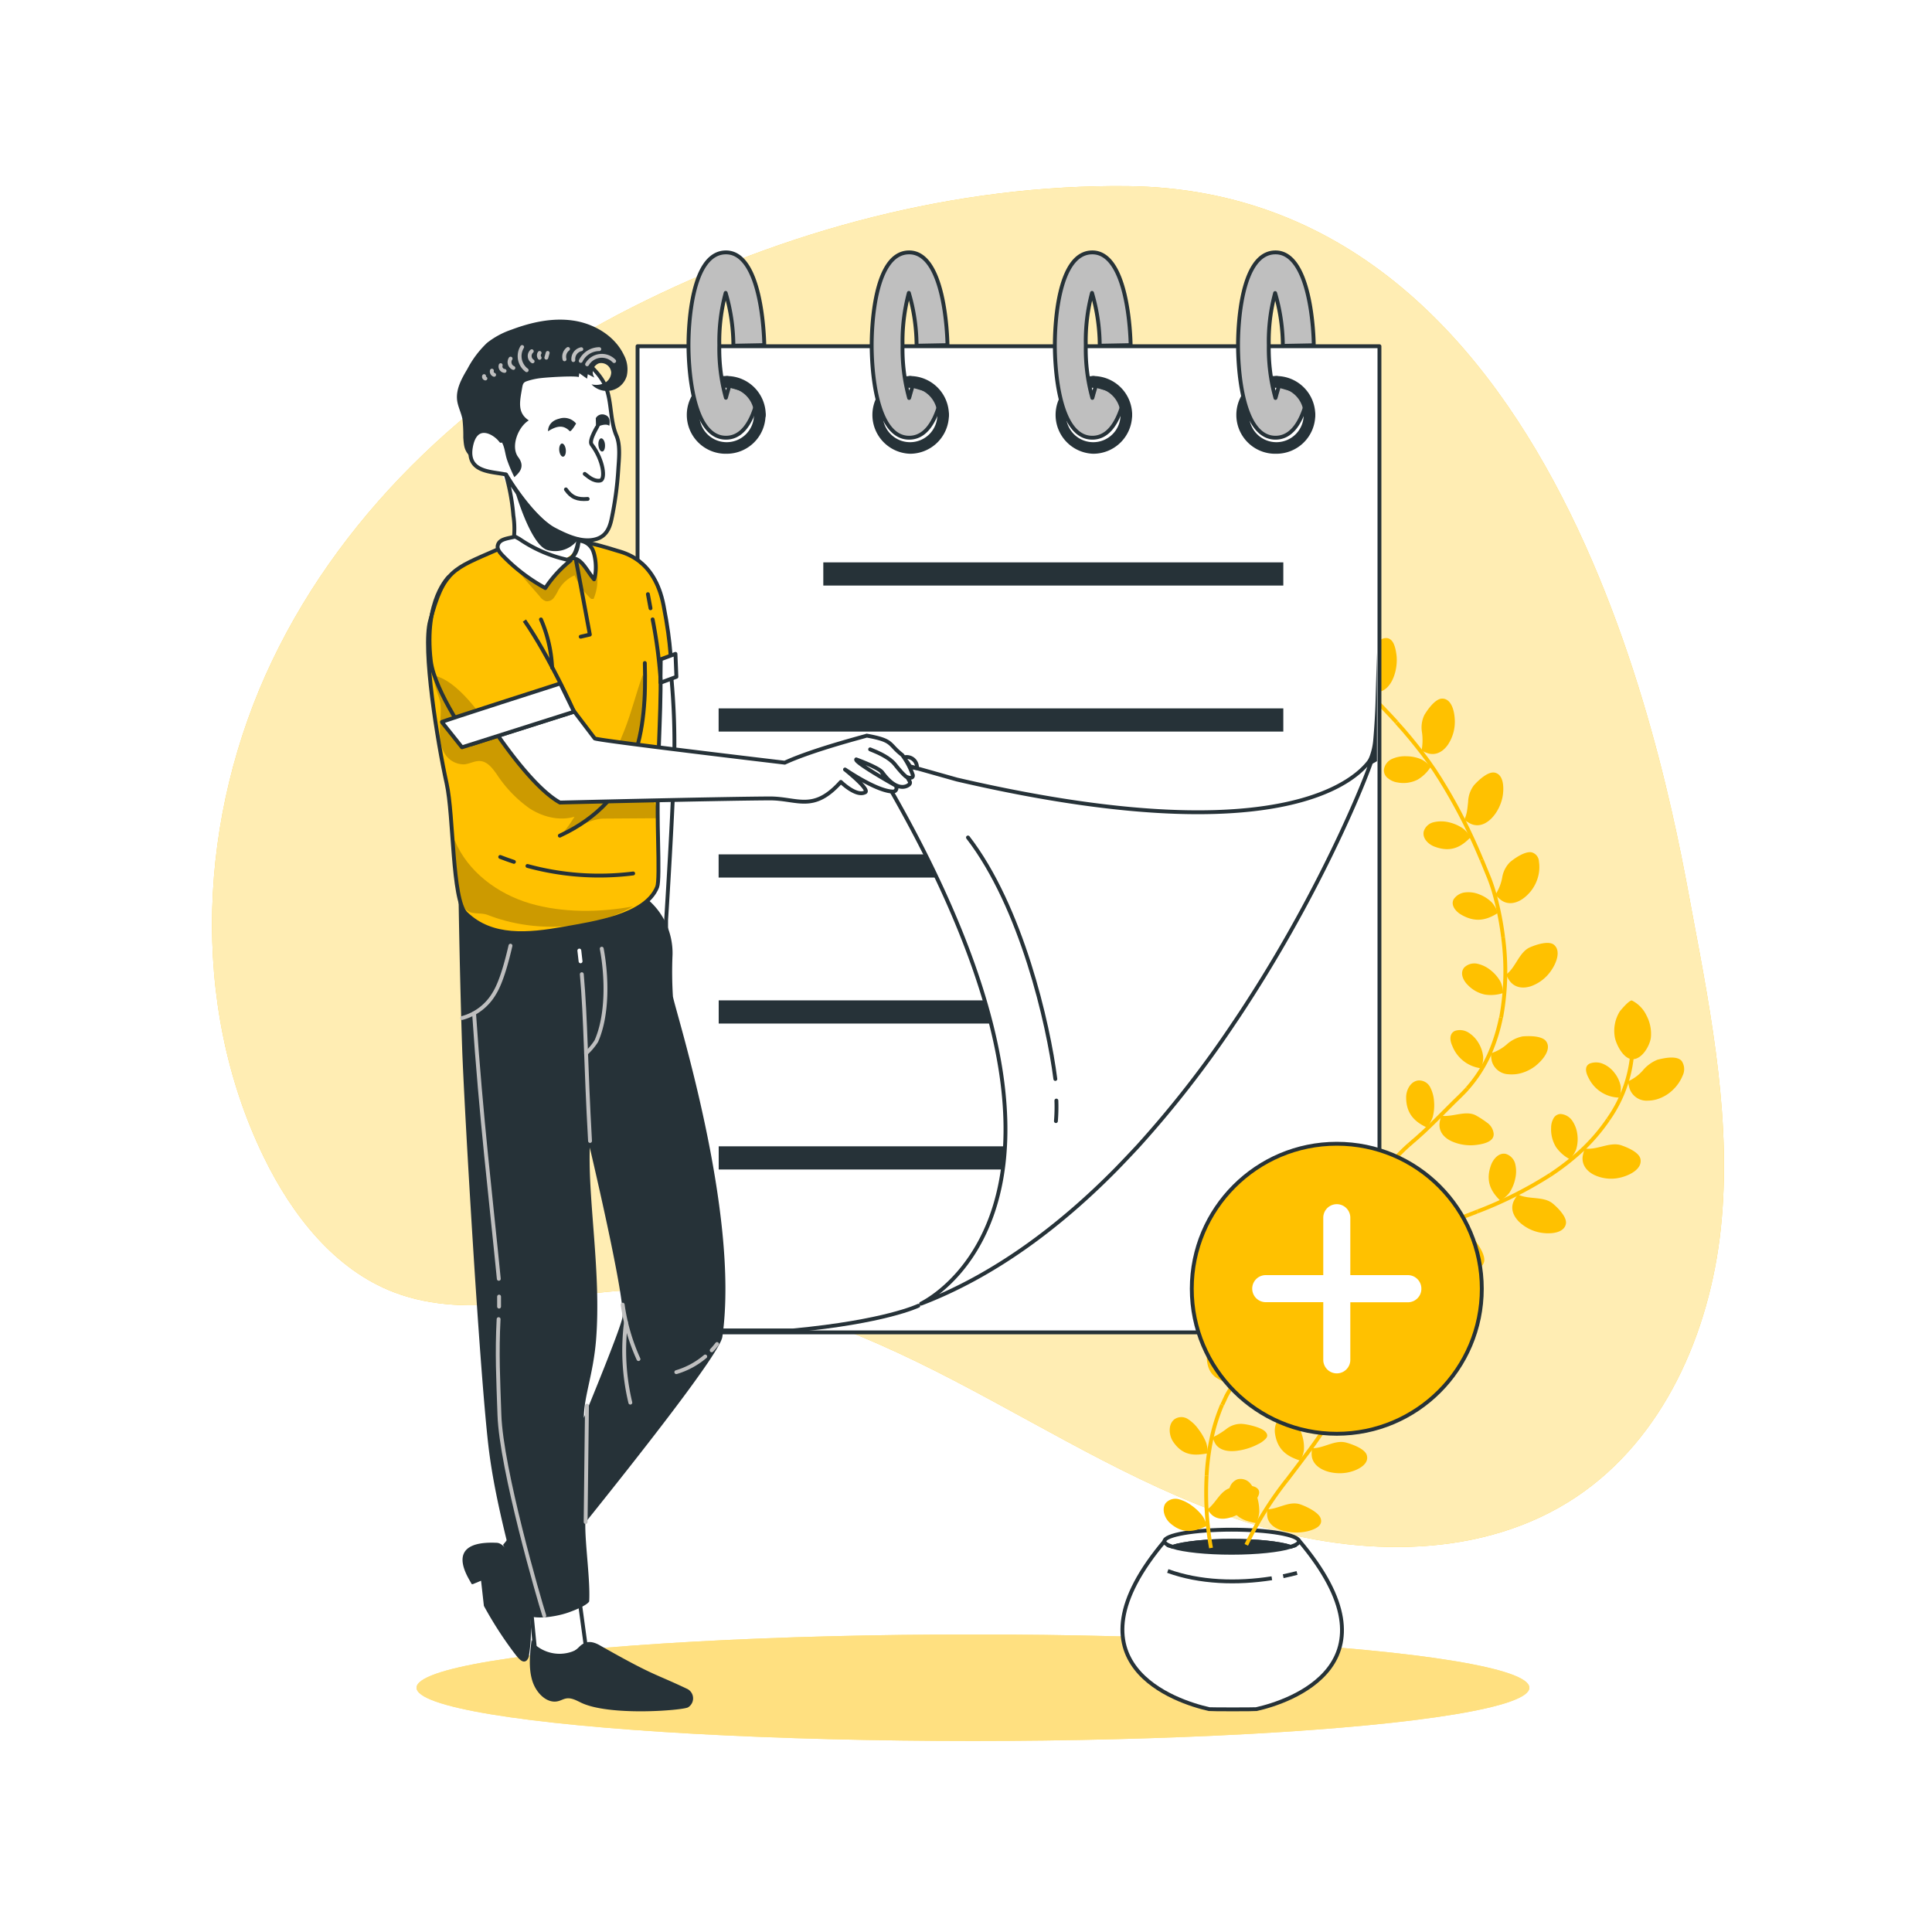 <svg class="animated" id="freepik_stories-add-notes" xmlns="http://www.w3.org/2000/svg" xmlns:xlink="http://www.w3.org/1999/xlink" viewBox="0 0 500 500" version="1.1" xmlns:svgjs="http://svgjs.com/svgjs"><style>svg#freepik_stories-add-notes:not(.animated) .animable {opacity: 0;}svg#freepik_stories-add-notes.animated #freepik--background-simple--inject-83 {animation: 0.7s 1 forwards cubic-bezier(.36,-0.01,.5,1.38) slideLeft,3s Infinite  linear shake;animation-delay: 0s,0.7s;}svg#freepik_stories-add-notes.animated #freepik--Shadow--inject-83 {animation: 1s 1 forwards cubic-bezier(.36,-0.01,.5,1.38) lightSpeedLeft;animation-delay: 0s;}svg#freepik_stories-add-notes.animated #freepik--Plant--inject-83 {animation: 1.3s 1 forwards cubic-bezier(.36,-0.01,.5,1.38) zoomIn;animation-delay: 0s;}svg#freepik_stories-add-notes.animated #freepik--Note--inject-83 {animation: 0.8s 1 forwards cubic-bezier(.36,-0.01,.5,1.38) zoomOut,1.5s Infinite  linear wind;animation-delay: 0s,0.8s;}svg#freepik_stories-add-notes.animated #freepik--Character--inject-83 {animation: 1s 1 forwards cubic-bezier(.36,-0.01,.5,1.38) slideDown,1.5s Infinite  linear floating;animation-delay: 0s,1s;}            @keyframes slideLeft {                0% {                    opacity: 0;                    transform: translateX(-30px);                }                100% {                    opacity: 1;                    transform: translateX(0);                }            }                    @keyframes shake {                10%, 90% {                    transform: translate3d(-1px, 0, 0);                  }                  20%, 80% {                    transform: translate3d(2px, 0, 0);                  }                  30%, 50%, 70% {                    transform: translate3d(-4px, 0, 0);                  }                  40%, 60% {                    transform: translate3d(4px, 0, 0);                  }            }                    @keyframes lightSpeedLeft {              from {                transform: translate3d(-50%, 0, 0) skewX(20deg);                opacity: 0;              }              60% {                transform: skewX(-10deg);                opacity: 1;              }              80% {                transform: skewX(2deg);              }              to {                opacity: 1;                transform: translate3d(0, 0, 0);              }            }                    @keyframes zoomIn {                0% {                    opacity: 0;                    transform: scale(0.5);                }                100% {                    opacity: 1;                    transform: scale(1);                }            }                    @keyframes zoomOut {                0% {                    opacity: 0;                    transform: scale(1.5);                }                100% {                    opacity: 1;                    transform: scale(1);                }            }                    @keyframes wind {                0% {                    transform: rotate( 0deg );                }                25% {                    transform: rotate( 1deg );                }                75% {                    transform: rotate( -1deg );                }            }                    @keyframes slideDown {                0% {                    opacity: 0;                    transform: translateY(-30px);                }                100% {                    opacity: 1;                    transform: translateY(0);                }            }                    @keyframes floating {                0% {                    opacity: 1;                    transform: translateY(0px);                }                50% {                    transform: translateY(-10px);                }                100% {                    opacity: 1;                    transform: translateY(0px);                }            }        </style><g id="freepik--background-simple--inject-83" class="animable" style="transform-origin: 250.52px 224.262px;"><path d="M291.77,48.17c-44.3-.48-88.63,11.38-128.18,31.36S89.55,131,70.44,171s-21.55,88.63-2.16,128.47c7.27,14.93,18.25,29.1,33.77,35,19.85,7.54,41.85.08,63.06-.71,28.75-1.06,56.47,10.33,82,23.63s50.17,28.86,77.68,37.27,59.24,8.73,83.15-7.26c22.57-15.09,34.54-42.42,37.4-69.42s-2.2-54.13-7.23-80.81C432.83,209.3,407.33,49.41,291.77,48.17Z" style="fill: rgb(255, 193, 0); transform-origin: 250.52px 224.262px;" id="elr392aojlmff" class="animable"></path><g id="elt4jz0ojsrle"><g style="opacity: 0.7; transform-origin: 250.52px 224.262px;" class="animable"><path d="M291.77,48.17c-44.3-.48-88.63,11.38-128.18,31.36S89.55,131,70.44,171s-21.55,88.63-2.16,128.47c7.27,14.93,18.25,29.1,33.77,35,19.85,7.54,41.85.08,63.06-.71,28.75-1.06,56.47,10.33,82,23.63s50.17,28.86,77.68,37.27,59.24,8.73,83.15-7.26c22.57-15.09,34.54-42.42,37.4-69.42s-2.2-54.13-7.23-80.81C432.83,209.3,407.33,49.41,291.77,48.17Z" style="fill: rgb(255, 255, 255); transform-origin: 250.52px 224.262px;" id="elpt776jqw7ul" class="animable"></path></g></g></g><g id="freepik--Shadow--inject-83" class="animable animator-active" style="transform-origin: 251.8px 436.78px;"><ellipse cx="251.8" cy="436.78" rx="144" ry="13.78" style="fill: rgb(255, 193, 0); transform-origin: 251.8px 436.78px;" id="eld67yt84mcd" class="animable"></ellipse><g id="elg466rtvtpwq"><ellipse cx="251.8" cy="436.78" rx="144" ry="13.78" style="fill: rgb(255, 255, 255); opacity: 0.5; transform-origin: 251.8px 436.78px;" class="animable"></ellipse></g></g><g id="freepik--Plant--inject-83" class="animable" style="transform-origin: 363.17px 303.753px;"><path d="M361.41,169.54c.49,4.06-1.47,10-5.67,9.55a8,8,0,0,1-2-.52c.41-3-1.4-6.39.1-9,.81-1.46,2.87-4.17,4.47-4.41C360.49,164.81,361.13,167.31,361.41,169.54Z" style="fill: rgb(255, 193, 0); transform-origin: 357.359px 172.121px;" id="elaxywcq6bm2" class="animable"></path><path d="M356.78,182.4c-1.4,3-3.32,5.45-7.83,5.33a5.67,5.67,0,0,1-2.84-.9,3.44,3.44,0,0,1-1.61-2.36,3.22,3.22,0,0,1,1.79-3.11,9.05,9.05,0,0,1,3.71-.92,12.44,12.44,0,0,1,4.08.42A9,9,0,0,1,356.78,182.4Z" style="fill: rgb(255, 193, 0); transform-origin: 350.636px 184.075px;" id="elp5dl4jyn2" class="animable"></path><path d="M346.81,171.51c4.73,5.41,9.94,10.23,14.65,15.44" style="fill: none; stroke: rgb(255, 193, 0); stroke-miterlimit: 10; transform-origin: 354.135px 179.23px;" id="elz7e4dy5fy8" class="animable"></path><path d="M376.49,186.12a10.73,10.73,0,0,1-1.71,6.52c-1.21,1.8-3,2.87-5,2.38a9.91,9.91,0,0,1-1.88-.77,14.46,14.46,0,0,0,.11-4.7,7.48,7.48,0,0,1,.59-4.46c.84-1.45,2.84-4.25,4.58-4.29C375.5,180.75,376.36,183.69,376.49,186.12Z" style="fill: rgb(255, 193, 0); transform-origin: 372.204px 187.969px;" id="elj69ujjwdrxm" class="animable"></path><path d="M370.29,198.43a10.17,10.17,0,0,1-3.37,3.32,8.11,8.11,0,0,1-5.18.76,5,5,0,0,1-2.5-1.07,2.58,2.58,0,0,1-1.09-2.2,3.6,3.6,0,0,1,2.15-2.85,8.23,8.23,0,0,1,3.66-.67,10.07,10.07,0,0,1,3.92.81A8.81,8.81,0,0,1,370.29,198.43Z" style="fill: rgb(255, 193, 0); transform-origin: 364.219px 199.178px;" id="elqfgdxd6js8q" class="animable"></path><path d="M361.46,187c2.39,2.57,4.58,5.3,6.72,8.06s4.06,5.7,5.85,8.71" style="fill: none; stroke: rgb(255, 193, 0); stroke-miterlimit: 10; transform-origin: 367.745px 195.385px;" id="elalwnc6s61z8" class="animable"></path><path d="M388.94,205.73c-.61,4.38-4.4,9.2-8.26,7.49a7.68,7.68,0,0,1-1.71-1.1,8.38,8.38,0,0,0,.69-2.23c.13-.77.2-1.57.29-2.36a7.47,7.47,0,0,1,1.47-4.26c1.11-1.26,3.58-3.61,5.33-3.33C389,200.34,389.26,203.37,388.94,205.73Z" style="fill: rgb(255, 193, 0); transform-origin: 384.011px 206.745px;" id="eltnk7wu0o3m" class="animable"></path><path d="M380.59,216.67c-2.35,2.43-4.95,4-9.13,2.51-1.79-.59-3.4-2.22-3-4a3.49,3.49,0,0,1,2.62-2.4,8.44,8.44,0,0,1,3.77,0,10.88,10.88,0,0,1,3.69,1.56A8.11,8.11,0,0,1,380.59,216.67Z" style="fill: rgb(255, 193, 0); transform-origin: 374.494px 216.164px;" id="el2upruqam6tn" class="animable"></path><path d="M374,203.72a141.7,141.7,0,0,1,9.43,18.8" style="fill: none; stroke: rgb(255, 193, 0); stroke-miterlimit: 10; transform-origin: 378.715px 213.12px;" id="el6lp413whokl" class="animable"></path><path d="M398,227.09a10.21,10.21,0,0,1-4,5.58c-1.8,1.21-3.85,1.5-5.53.27a8.87,8.87,0,0,1-1.46-1.41,12,12,0,0,0,1.75-4.38,7.26,7.26,0,0,1,2-4c1.26-1.08,4.08-3,5.74-2.54a2.59,2.59,0,0,1,1.78,2.36A9.5,9.5,0,0,1,398,227.09Z" style="fill: rgb(255, 193, 0); transform-origin: 392.699px 227.136px;" id="elwdjnhf0liyf" class="animable"></path><path d="M387.65,236.28c-2.84,1.82-5.76,2.59-9.45.46-1.56-.89-2.79-2.54-2-4a4.12,4.12,0,0,1,3-1.79,7.46,7.46,0,0,1,3.63.51,9.38,9.38,0,0,1,3.31,2.14A8,8,0,0,1,387.65,236.28Z" style="fill: rgb(255, 193, 0); transform-origin: 381.802px 234.466px;" id="elzfi931y8wo" class="animable"></path><path d="M383.46,222.52l2,4.89a45.61,45.61,0,0,1,1.57,4.93A76.9,76.9,0,0,1,389,242.59" style="fill: none; stroke: rgb(255, 193, 0); stroke-miterlimit: 10; transform-origin: 386.23px 232.555px;" id="elhf2up6a6l3" class="animable"></path><path d="M401.56,251a10.65,10.65,0,0,1-5.37,4.24c-2.08.67-4.1.37-5.4-1.27a8.81,8.81,0,0,1-1-1.76c2.48-1.82,3.3-5.67,6.06-7,1.53-.68,4.79-1.8,6.23-.77C404,245.91,402.91,249,401.56,251Z" style="fill: rgb(255, 193, 0); transform-origin: 396.453px 249.798px;" id="el3vbws9yyeg1" class="animable"></path><path d="M389,257a10.17,10.17,0,0,1-4.71.39,8.59,8.59,0,0,1-4.49-2.54c-1.26-1.26-2-3.17-.83-4.49a3.75,3.75,0,0,1,3.43-.93,8.17,8.17,0,0,1,3.34,1.63,9.88,9.88,0,0,1,2.58,3A7.65,7.65,0,0,1,389,257Z" style="fill: rgb(255, 193, 0); transform-origin: 383.692px 253.42px;" id="el489gv642toq" class="animable"></path><path d="M389,242.59a66.44,66.44,0,0,1-.51,20.74" style="fill: none; stroke: rgb(255, 193, 0); stroke-miterlimit: 10; transform-origin: 389.035px 252.96px;" id="elvchmx0puhrd" class="animable"></path><path d="M397.2,276a11,11,0,0,1-3.29,1.66,9.17,9.17,0,0,1-3.47.36,4.66,4.66,0,0,1-4.37-3.43,11.24,11.24,0,0,1-.22-2,11.5,11.5,0,0,0,4.11-2.31,8.51,8.51,0,0,1,4.09-2.06c1.67-.14,5.15-.2,6.14,1.35C401.55,271.6,399.3,274.38,397.2,276Z" style="fill: rgb(255, 193, 0); transform-origin: 393.227px 273.105px;" id="el9t8vus1ilt8" class="animable"></path><path d="M383.24,276.46a9.18,9.18,0,0,1-7.4-5.82c-.71-1.55-.73-3.24.75-3.87a4.18,4.18,0,0,1,3.5.49,7.86,7.86,0,0,1,2.54,2.64,8.63,8.63,0,0,1,1.22,3.66A6.65,6.65,0,0,1,383.24,276.46Z" style="fill: rgb(255, 193, 0); transform-origin: 379.611px 271.523px;" id="el66fa28lowc7" class="animable"></path><path d="M388.45,263.33a45.6,45.6,0,0,1-3.13,9.81,35.15,35.15,0,0,1-5.57,8.55" style="fill: none; stroke: rgb(255, 193, 0); stroke-miterlimit: 10; transform-origin: 384.1px 272.51px;" id="elvcustgmgyo" class="animable"></path><path d="M382.19,296.29a12,12,0,0,1-6.53-.94c-2-.93-3.29-2.5-3.11-4.59a7.49,7.49,0,0,1,.49-2c3,.38,6.37-1.52,9-.05a23.86,23.86,0,0,1,2.76,1.8,4,4,0,0,1,1.72,2.6C386.92,295.25,384.45,296,382.19,296.29Z" style="fill: rgb(255, 193, 0); transform-origin: 379.548px 292.272px;" id="eljo4kse7vv6d" class="animable"></path><path d="M369.24,291.79c-3-1.44-5.33-3.44-5.33-7.82,0-1.85,1.09-4.05,3.07-4.34a3.21,3.21,0,0,1,3.15,1.74,9.2,9.2,0,0,1,1,3.68,11.91,11.91,0,0,1-.35,4.07A8.39,8.39,0,0,1,369.24,291.79Z" style="fill: rgb(255, 193, 0); transform-origin: 367.542px 285.703px;" id="elj937vqwv5z" class="animable"></path><path d="M379.75,281.69c-.53.66-1.18,1.23-1.76,1.85l-1.91,1.86-3.77,3.77c-1.25,1.24-2.49,2.48-3.77,3.67-.64.59-1.28,1.18-1.94,1.75s-1.33,1.12-2,1.74" style="fill: none; stroke: rgb(255, 193, 0); stroke-miterlimit: 10; transform-origin: 372.175px 289.01px;" id="el4ytktatprft" class="animable"></path><path d="M368,310.23a16.85,16.85,0,0,1-3,.09,15.82,15.82,0,0,1-3.21-.53c-2-.56-3.8-1.72-4-3.81a7.13,7.13,0,0,1,.16-2.05c3.1-.1,6.15-2.13,8.86-.66,1.47.75,4.18,2.78,4.6,4.27a1.64,1.64,0,0,1,0,1.19,1.55,1.55,0,0,1-.73.77A8.81,8.81,0,0,1,368,310.23Z" style="fill: rgb(255, 193, 0); transform-origin: 364.648px 306.544px;" id="elbkwbzj8sthf" class="animable"></path><path d="M354.77,307.79a10.17,10.17,0,0,1-4.49-1.53c-1.27-.92-2.2-2.39-2.44-5-.22-2.17,1-5.17,3.16-5.9a2.86,2.86,0,0,1,3.39,1.29,10,10,0,0,1,1.22,3.76,17.71,17.71,0,0,1,.12,4.27A12.09,12.09,0,0,1,354.77,307.79Z" style="fill: rgb(255, 193, 0); transform-origin: 351.81px 301.501px;" id="elk0jz96pzmwh" class="animable"></path><path d="M364.59,296.33A49,49,0,0,0,352,314" style="fill: none; stroke: rgb(255, 193, 0); stroke-miterlimit: 10; transform-origin: 358.295px 305.165px;" id="elh52c3zr4ja" class="animable"></path><path d="M361,325.09a16.18,16.18,0,0,1-5.77,2.23c-2.12.33-4.15.06-5.24-1.75a6.09,6.09,0,0,1-.72-1.93c2.73-1.41,4.67-4.53,7.73-4.38,1.65,0,5,.69,6,1.88C364.33,322.68,362.62,324,361,325.09Z" style="fill: rgb(255, 193, 0); transform-origin: 356.373px 323.348px;" id="elc2v86nllnxj" class="animable"></path><path d="M348,328.5c-3.22.91-6.37,1.52-9.07-2.95a7.42,7.42,0,0,1-.87-3.46,4.84,4.84,0,0,1,1.22-3.23,2.91,2.91,0,0,1,3.65-.26,10.22,10.22,0,0,1,2.68,2.87,18.11,18.11,0,0,1,1.94,3.82,6.56,6.56,0,0,1,.31,1.6C348,327.43,348,328,348,328.5Z" style="fill: rgb(255, 193, 0); transform-origin: 343.03px 323.611px;" id="elr9gom9yzg5" class="animable"></path><path d="M352,314a48.69,48.69,0,0,0-3.85,21.32" style="fill: none; stroke: rgb(255, 193, 0); stroke-miterlimit: 10; transform-origin: 350.05px 324.66px;" id="elxjyjsz2qom" class="animable"></path><path d="M433,282a10,10,0,0,1-3.12,2.1,8.5,8.5,0,0,1-3.41.74,4.62,4.62,0,0,1-4.69-3,8.67,8.67,0,0,1-.42-2,11.18,11.18,0,0,0,3.81-2.82,9.59,9.59,0,0,1,3.77-2.76c1.63-.42,5.05-1.18,6.28.33a3.76,3.76,0,0,1,.26,3.75A10.58,10.58,0,0,1,433,282Z" style="fill: rgb(255, 193, 0); transform-origin: 428.611px 279.273px;" id="elisiktduuku" class="animable"></path><path d="M419.09,284.06a9,9,0,0,1-7.95-5.07c-.79-1.46-1.12-3.08.3-3.75a4.62,4.62,0,0,1,3.51.12,7.3,7.3,0,0,1,2.84,2.25,8.09,8.09,0,0,1,1.64,3.49A6.9,6.9,0,0,1,419.09,284.06Z" style="fill: rgb(255, 193, 0); transform-origin: 414.964px 279.505px;" id="elv67bp6b17b" class="animable"></path><path d="M422.52,270.46a34.4,34.4,0,0,1-6.33,19.27" style="fill: none; stroke: rgb(255, 193, 0); stroke-miterlimit: 10; transform-origin: 419.355px 280.095px;" id="eluheb74atv3e" class="animable"></path><path d="M419.34,304.76a10.17,10.17,0,0,1-6.9-.76c-1.93-1-3.12-2.69-2.84-4.78a11,11,0,0,1,.56-2c3,.51,6.38-1.74,9.29-.86,1.59.53,4.82,1.84,5.11,3.65C425,302.51,421.86,304.16,419.34,304.76Z" style="fill: rgb(255, 193, 0); transform-origin: 417.08px 300.601px;" id="eljd91i2dy2v" class="animable"></path><path d="M406.25,300a10.2,10.2,0,0,1-3.55-3.13,8.77,8.77,0,0,1-1.27-5,4.86,4.86,0,0,1,.62-2.44,2.12,2.12,0,0,1,1.82-1.13,4,4,0,0,1,3.06,1.79,7.93,7.93,0,0,1,1.28,3.45,9.22,9.22,0,0,1-.3,3.92A7.71,7.71,0,0,1,406.25,300Z" style="fill: rgb(255, 193, 0); transform-origin: 404.859px 294.15px;" id="elobvaohqvo2h" class="animable"></path><path d="M416.19,289.73a47.48,47.48,0,0,1-6.75,7.89,62.71,62.71,0,0,1-8.24,6.44" style="fill: none; stroke: rgb(255, 193, 0); stroke-miterlimit: 10; transform-origin: 408.695px 296.895px;" id="el2kj0w77ms9c" class="animable"></path><path d="M399.27,319.09a10.8,10.8,0,0,1-6.11-2.87c-1.55-1.53-2.28-3.45-1.41-5.36a8.16,8.16,0,0,1,1.11-1.72c2.76,1.37,6.57.38,8.95,2.3,1.29,1.06,3.74,3.48,3.45,5.24C404.86,319,401.69,319.39,399.27,319.09Z" style="fill: rgb(255, 193, 0); transform-origin: 398.331px 314.159px;" id="ell52jidqveje" class="animable"></path><path d="M388.28,310.73c-2.4-2.35-3.89-5-2.43-9.15.63-1.74,2.15-3.37,3.9-2.94a3.64,3.64,0,0,1,2.4,2.63,8.27,8.27,0,0,1,0,3.74,10.5,10.5,0,0,1-1.54,3.71A8.58,8.58,0,0,1,388.28,310.73Z" style="fill: rgb(255, 193, 0); transform-origin: 388.818px 304.65px;" id="eld1n99ill22e" class="animable"></path><path d="M401.2,304.06a103.5,103.5,0,0,1-18.84,9.47" style="fill: none; stroke: rgb(255, 193, 0); stroke-miterlimit: 10; transform-origin: 391.78px 308.795px;" id="eltunfgzcj8db" class="animable"></path><path d="M378.47,327.88a12.27,12.27,0,0,1-5.41-3.55c-1.4-1.62-2.12-3.55-1.12-5.42a7.59,7.59,0,0,1,1.26-1.62c2.64,1.59,6.44,1.24,8.41,3.58,1.06,1.28,2.95,4.14,2.44,5.78C383.37,328.83,380.58,328.53,378.47,327.88Z" style="fill: rgb(255, 193, 0); transform-origin: 377.805px 322.823px;" id="elm5q2h0bj4zk" class="animable"></path><path d="M368.43,318.66c-2.36-2.37-4.18-4.94-2-9.29.94-1.83,3.11-3.5,5-2.93a3.24,3.24,0,0,1,2.14,2.88,8.78,8.78,0,0,1-.63,3.76,12.94,12.94,0,0,1-2.05,3.62A10.71,10.71,0,0,1,368.43,318.66Z" style="fill: rgb(255, 193, 0); transform-origin: 369.517px 312.493px;" id="el212va16vxg7j" class="animable"></path><path d="M382.36,313.53c-6.56,2.61-13.46,4.79-19.87,8.34" style="fill: none; stroke: rgb(255, 193, 0); stroke-miterlimit: 10; transform-origin: 372.425px 317.7px;" id="el6fqp3b28np" class="animable"></path><path d="M363,336.05a19.7,19.7,0,0,1-5.78-1.68c-1.88-.9-3.52-2.24-3.4-4.36a6.3,6.3,0,0,1,.53-2,31.64,31.64,0,0,0,4.67,0,6,6,0,0,1,4.12,1.16c1.28,1.05,3.49,3.61,3.58,5.16C366.89,336.32,364.87,336.22,363,336.05Z" style="fill: rgb(255, 193, 0); transform-origin: 360.272px 332.059px;" id="eleqqq9dejv3c" class="animable"></path><path d="M350.56,331.44a10.26,10.26,0,0,1-4.35-1.92c-1.15-1-1.91-2.75-1.59-5.56.24-2.38,2.24-5.39,4.61-5.75a2.78,2.78,0,0,1,3.13,1.91,10.42,10.42,0,0,1,.37,4,21.5,21.5,0,0,1-.72,4.33A16.83,16.83,0,0,1,350.56,331.44Z" style="fill: rgb(255, 193, 0); transform-origin: 348.665px 324.804px;" id="el5qn2qlfwl96" class="animable"></path><path d="M362.49,321.87a40,40,0,0,0-8.88,6.53,25.75,25.75,0,0,0-6.2,9.3" style="fill: none; stroke: rgb(255, 193, 0); stroke-miterlimit: 10; transform-origin: 354.95px 329.785px;" id="el36n7uiasrvj" class="animable"></path><path d="M325.14,442.32c-.33.08-11.85.08-12.19,0-8.45-1.86-38.46-11.72-11.41-43.65h34.63C363.2,430.59,333.6,440.46,325.14,442.32Z" style="fill: rgb(255, 255, 255); stroke: rgb(38, 50, 56); stroke-miterlimit: 10; transform-origin: 318.892px 420.525px;" id="elq8ll92ocpeh" class="animable"></path><path d="M336.16,398.88c0,.52-.78,1-2.15,1.43-3-.93-8.68-1.55-15.26-1.55s-12.29.62-15.25,1.55c-1.37-.42-2.15-.91-2.15-1.43,0-1.64,7.79-3,17.4-3S336.16,397.24,336.16,398.88Z" style="fill: rgb(255, 255, 255); stroke: rgb(38, 50, 56); stroke-miterlimit: 10; transform-origin: 318.755px 398.095px;" id="elkpsn77idp7" class="animable"></path><path d="M334,400.31c-3,.92-8.68,1.54-15.26,1.54s-12.29-.62-15.25-1.54c3-.93,8.68-1.55,15.25-1.55S331.05,399.38,334,400.31Z" style="fill: rgb(38, 50, 56); stroke: rgb(38, 50, 56); stroke-miterlimit: 10; transform-origin: 318.745px 400.305px;" id="el18mh960lumv" class="animable"></path><path d="M332.09,407.92c1.21-.25,2.41-.53,3.58-.84" style="fill: rgb(255, 255, 255); stroke: rgb(38, 50, 56); stroke-miterlimit: 10; transform-origin: 333.88px 407.5px;" id="elo7kb17brktb" class="animable"></path><path d="M302.22,406.57c8.26,3,17.95,3.29,26.93,1.88" style="fill: rgb(255, 255, 255); stroke: rgb(38, 50, 56); stroke-miterlimit: 10; transform-origin: 315.685px 407.918px;" id="eldc42e1p27si" class="animable"></path><path d="M344,349.81c-3.95.33-9.42-2.15-9.25-6a7.21,7.21,0,0,1,.38-1.8c2.86.67,5.87-.91,8.57.4,1.48.74,4.41,2.5,4.71,4.16C348.77,348.78,346.15,349.63,344,349.81Z" style="fill: rgb(255, 193, 0); transform-origin: 341.595px 345.856px;" id="el8n5qe4mdxiu" class="animable"></path><path d="M331.7,344.47c-2.9-1.56-5.24-3.56-5.29-7.82,0-1.79.88-3.69,2.57-3.67a3.9,3.9,0,0,1,3,1.92,8.79,8.79,0,0,1,1.2,3.44,10.1,10.1,0,0,1-.13,3.75A7.18,7.18,0,0,1,331.7,344.47Z" style="fill: rgb(255, 193, 0); transform-origin: 329.853px 338.725px;" id="elu3rwf2f0ekn" class="animable"></path><path d="M340.84,335.79c-4,4.52-8.65,8.51-13.12,12.81" style="fill: none; stroke: rgb(255, 193, 0); stroke-miterlimit: 10; transform-origin: 334.28px 342.195px;" id="el8gm9bo5xvp3" class="animable"></path><path d="M331.47,362a14.83,14.83,0,0,1-5.91-1.12c-1.87-.82-3.61-2.06-3.78-4a5.74,5.74,0,0,1,.17-1.85c2.9.29,5.76-1.27,8.39.2,1.44.79,4.18,2.77,4.59,4.28C335.46,361.53,333.37,361.94,331.47,362Z" style="fill: rgb(255, 193, 0); transform-origin: 328.39px 358.296px;" id="elbhiu06kktjk" class="animable"></path><path d="M318.89,358.2a11.47,11.47,0,0,1-4.38-1.83c-1.24-1-2.1-2.43-2.2-5-.1-2.14.94-4.56,2.91-4.94a3.26,3.26,0,0,1,3.2,1.61,9.79,9.79,0,0,1,1.25,3.53,13.84,13.84,0,0,1,.16,3.91A10.09,10.09,0,0,1,318.89,358.2Z" style="fill: rgb(255, 193, 0); transform-origin: 316.102px 352.304px;" id="elqjw17qflqe" class="animable"></path><path d="M327.72,348.6a83.14,83.14,0,0,0-6.41,6.83,34.21,34.21,0,0,0-2.8,3.88c-.4.7-.83,1.37-1.19,2.09l-1,2.16" style="fill: none; stroke: rgb(255, 193, 0); stroke-miterlimit: 10; transform-origin: 322.02px 356.08px;" id="el0ykgihllie8k" class="animable"></path><path d="M325.53,373.78a16,16,0,0,1-5.76,1.72c-2.07.2-4.15-.18-5.2-1.81a6.25,6.25,0,0,1-.71-1.71,20.6,20.6,0,0,0,3.66-2.27,6.08,6.08,0,0,1,3.88-1.21c1.62.11,4.93.9,6,1.95.72.71.67,1.3.22,1.83A6.64,6.64,0,0,1,325.53,373.78Z" style="fill: rgb(255, 193, 0); transform-origin: 320.906px 372.022px;" id="elx53wnx3j2j8" class="animable"></path><path d="M312.57,376.12c-3.25.58-6.39.83-9-3.06-1.07-1.65-1.31-4.39.32-5.71a3.11,3.11,0,0,1,3.58-.07,10,10,0,0,1,2.72,2.64,14.74,14.74,0,0,1,1.95,3.4A9.46,9.46,0,0,1,312.57,376.12Z" style="fill: rgb(255, 193, 0); transform-origin: 307.644px 371.599px;" id="elj4n6w1jtdpc" class="animable"></path><path d="M316.28,363.56a46.92,46.92,0,0,0-2.81,9.05,61.23,61.23,0,0,0-1.2,9.33" style="fill: none; stroke: rgb(255, 193, 0); stroke-miterlimit: 10; transform-origin: 314.275px 372.75px;" id="elqbu18u5zucf" class="animable"></path><path d="M324.23,389.12a14.29,14.29,0,0,1-5.08,3.37c-2,.74-4,.87-5.5-.42a5.94,5.94,0,0,1-1.14-1.46c2.33-1.77,3.28-4.92,6.22-5.64,1.59-.41,4.94-.83,6.28-.05C326.75,385.92,325.54,387.68,324.23,389.12Z" style="fill: rgb(255, 193, 0); transform-origin: 319.193px 388.764px;" id="elb2z9wcka6z6" class="animable"></path><path d="M312.32,394.92c-2.95,1.36-6,2.3-9.43-.67-1.47-1.25-2.35-3.67-1.22-5.24a3.34,3.34,0,0,1,3.44-1,10.11,10.11,0,0,1,3.35,1.67,12.8,12.8,0,0,1,2.78,2.7A7.93,7.93,0,0,1,312.32,394.92Z" style="fill: rgb(255, 193, 0); transform-origin: 306.738px 392.044px;" id="elaojk1nww4vi" class="animable"></path><path d="M312.27,381.94a81.71,81.71,0,0,0,1.14,18.68" style="fill: none; stroke: rgb(255, 193, 0); stroke-miterlimit: 10; transform-origin: 312.781px 391.28px;" id="el9iiqiz12vqo" class="animable"></path><path d="M349.74,380.84c-3.95,1.22-9.87-.15-10.27-4.13a7.22,7.22,0,0,1,.12-1.92c3,.07,5.77-2.2,8.71-1.47,1.6.43,4.84,1.58,5.4,3.2C354.43,378.71,351.9,380.22,349.74,380.84Z" style="fill: rgb(255, 193, 0); transform-origin: 346.64px 377.223px;" id="el0jeodlmdzztg" class="animable"></path><path d="M336.5,378c-3.16-1-5.81-2.56-6.51-6.85-.3-1.81.29-3.91,2-4.25a3.8,3.8,0,0,1,3.28,1.33A8.36,8.36,0,0,1,337,371.5a10.42,10.42,0,0,1,.45,3.83A7.8,7.8,0,0,1,336.5,378Z" style="fill: rgb(255, 193, 0); transform-origin: 333.695px 372.441px;" id="el83k39v2jxuw" class="animable"></path><path d="M344.34,367.22c-3.23,5.51-7.35,10.56-11.27,15.8" style="fill: none; stroke: rgb(255, 193, 0); stroke-miterlimit: 10; transform-origin: 338.705px 375.12px;" id="elrhwu6ejhqc" class="animable"></path><path d="M338.34,396.3a13.35,13.35,0,0,1-6.21-.11c-2.05-.55-3.79-1.66-4.14-3.64a6.25,6.25,0,0,1,0-1.93c3-.13,5.72-2.27,8.58-1.27,1.56.54,4.61,2,5.19,3.53C342.51,394.88,340.3,395.81,338.34,396.3Z" style="fill: rgb(255, 193, 0); transform-origin: 334.912px 392.849px;" id="elbzcguj1sazt" class="animable"></path><path d="M325.14,394.2c-3.26-.6-6.25-1.54-7.16-6.22a5.85,5.85,0,0,1,.29-3.08,3.4,3.4,0,0,1,2-2.06,3.28,3.28,0,0,1,3.38,1.17,9.1,9.1,0,0,1,1.69,3.38,13.17,13.17,0,0,1,.56,3.95A9.42,9.42,0,0,1,325.14,394.2Z" style="fill: rgb(255, 193, 0); transform-origin: 321.896px 388.472px;" id="elg0tsjnkasnf" class="animable"></path><path d="M333.07,383a91.29,91.29,0,0,0-10.53,16.8" style="fill: none; stroke: rgb(255, 193, 0); stroke-miterlimit: 10; transform-origin: 327.805px 391.4px;" id="elgt5mn0jrlxs" class="animable"></path><path d="M417.93,268.52a9.55,9.55,0,0,1,1.28-6.79c.15-.19,2.36-2.88,3.11-2.81a8.28,8.28,0,0,1,3.79,3.89,10.11,10.11,0,0,1,1.13,5.75c-.23,1.86-2.08,5.41-4.58,5.56S418.26,270.23,417.93,268.52Z" style="fill: rgb(255, 193, 0); transform-origin: 422.53px 266.521px;" id="elzg2zhd1uz9c" class="animable"></path></g><g id="freepik--Note--inject-83" class="animable" style="transform-origin: 261px 205.32px;"><rect x="164.95" y="89.61" width="192" height="255.21" style="fill: rgb(255, 255, 255); transform-origin: 260.95px 217.215px;" id="elacsjvgq9s9h" class="animable"></rect><path d="M357,345.32H165a.5.5,0,0,1-.5-.5V89.61a.5.5,0,0,1,.5-.5H357a.5.5,0,0,1,.5.5V344.82A.5.5,0,0,1,357,345.32Zm-191.5-1h191V90.11h-191Z" style="fill: rgb(38, 50, 56); transform-origin: 261px 217.215px;" id="el3gzmu3xo8k8" class="animable"></path><rect x="185.98" y="221.11" width="146.14" height="6" style="fill: rgb(38, 50, 56); transform-origin: 259.05px 224.11px;" id="elph44cmc0btg" class="animable"></rect><rect x="213.07" y="145.54" width="119.05" height="6" style="fill: rgb(38, 50, 56); transform-origin: 272.595px 148.54px;" id="el3l6lddc0omh" class="animable"></rect><rect x="185.98" y="183.33" width="146.14" height="6" style="fill: rgb(38, 50, 56); transform-origin: 259.05px 186.33px;" id="elrhh7mvt6lp9" class="animable"></rect><path d="M294.57,296.67q-2.79,3-5.7,6H186v-6Z" style="fill: rgb(38, 50, 56); transform-origin: 240.285px 299.67px;" id="elx4whqkl9jjb" class="animable"></path><path d="M323.28,258.89c-1.28,2-2.59,4-3.95,6H186v-6Z" style="fill: rgb(38, 50, 56); transform-origin: 254.64px 261.89px;" id="elo3sarqjl1h" class="animable"></path><path d="M237.66,337.93s-8.54,4.15-32.46,6.39H165.45" style="fill: none; stroke: rgb(38, 50, 56); stroke-linecap: round; stroke-linejoin: round; transform-origin: 201.555px 341.125px;" id="elyddcuak33bf" class="animable"></path><path d="M352.79,199h0a15.84,15.84,0,0,0,2.6-7.43c.3-3.34.52-7.23.59-9.6l.38-13.09V197Z" style="fill: rgb(38, 50, 56); transform-origin: 354.575px 183.94px;" id="el1095gnn6ryyc" class="animable"></path><path d="M355.24,195.84c0,1.22-11.18,30.7-32,63-1.28,2-2.59,4-3.95,6a273.46,273.46,0,0,1-24.76,31.78q-2.79,3-5.7,6c-14.65,14.86-31.53,27.51-50.44,34.76,1.08-.55,17.55-8.86,21.14-34.76q.4-2.85.57-6c.48-8.76-.46-19.26-3.64-31.78q-.74-2.92-1.65-6c-4.62-15.61-12.56-34.11-25.21-56l-3.26-7.1,21.3,6c95.13,22.09,107.55-6,107.55-6S355.24,195.82,355.24,195.84Z" style="fill: rgb(255, 255, 255); stroke: rgb(38, 50, 56); stroke-linecap: round; stroke-linejoin: round; transform-origin: 290.79px 266.56px;" id="elnptawz1p8u" class="animable"></path><path d="M273.39,284.83a44.17,44.17,0,0,1-.12,5.31" style="fill: rgb(255, 255, 255); stroke: rgb(38, 50, 56); stroke-linecap: round; stroke-linejoin: round; transform-origin: 273.346px 287.485px;" id="ellmk4on1dcsf" class="animable"></path><path d="M250.51,216.74c13.82,17.9,20.79,48.15,22.61,62.5" style="fill: rgb(255, 255, 255); stroke: rgb(38, 50, 56); stroke-linecap: round; stroke-linejoin: round; transform-origin: 261.815px 247.99px;" id="eles2q0ou5pv" class="animable"></path><path d="M188.12,117.43a10.06,10.06,0,1,1,0-20.11,1.5,1.5,0,0,1,0,3,7.06,7.06,0,1,0,7,7.06,1.5,1.5,0,1,1,3,0A10.06,10.06,0,0,1,188.12,117.43Z" style="fill: rgb(38, 50, 56); transform-origin: 187.931px 107.375px;" id="elt5x9jxev28c" class="animable"></path><path d="M187.88,113.28c-9.19,0-9.69-19.86-9.7-23.84v-.12c0-4,.47-24,9.7-24s9.87,21.54,9.92,24l-8,.15a48.88,48.88,0,0,0-2-13.67,48.42,48.42,0,0,0-1.64,13.48v.12a47.45,47.45,0,0,0,1.7,13.54c.09-.29.18-.61.28-1l.63-2.17,5.58,1.63a2.19,2.19,0,0,1,1.49,2.72h0C194.22,110.19,191.53,113.28,187.88,113.28Z" style="fill: rgb(191, 191, 191); stroke: rgb(38, 50, 56); stroke-linecap: round; stroke-linejoin: round; transform-origin: 187.99px 89.3px;" id="el9huzabwgr1d" class="animable"></path><path d="M196.67,108.88a1.5,1.5,0,0,1-1.5-1.5,7.06,7.06,0,0,0-7-7.06,1.5,1.5,0,0,1,0-3,10.07,10.07,0,0,1,10,10.06A1.5,1.5,0,0,1,196.67,108.88Z" style="fill: rgb(38, 50, 56); transform-origin: 192.42px 103.1px;" id="el17s1wa4hkri" class="animable"></path><path d="M235.52,117.43a10.06,10.06,0,0,1,0-20.11,1.5,1.5,0,1,1,0,3,7.06,7.06,0,1,0,7.06,7.06,1.5,1.5,0,0,1,3,0A10.07,10.07,0,0,1,235.52,117.43Z" style="fill: rgb(38, 50, 56); transform-origin: 235.679px 107.375px;" id="elqrqsq2pw5z" class="animable"></path><path d="M235.29,113.28c-9.19,0-9.7-19.86-9.7-23.84v-.12c0-4,.46-24,9.7-24s9.87,21.54,9.92,24l-8,.15a48.81,48.81,0,0,0-2-13.67,48.5,48.5,0,0,0-1.63,13.48v.12A47.89,47.89,0,0,0,235.28,103c.1-.29.19-.61.29-1l.63-2.17,5.58,1.63a2.19,2.19,0,0,1,1.49,2.72h0C241.63,110.19,238.94,113.28,235.29,113.28Z" style="fill: rgb(191, 191, 191); stroke: rgb(38, 50, 56); stroke-linecap: round; stroke-linejoin: round; transform-origin: 235.4px 89.3px;" id="el6mbwp0vaxye" class="animable"></path><path d="M244.08,108.88a1.5,1.5,0,0,1-1.5-1.5,7.07,7.07,0,0,0-7.06-7.06,1.5,1.5,0,0,1,0-3,10.07,10.07,0,0,1,10.06,10.06A1.5,1.5,0,0,1,244.08,108.88Z" style="fill: rgb(38, 50, 56); transform-origin: 239.8px 103.1px;" id="el1m9aa0k4lwx" class="animable"></path><path d="M282.93,117.43a10.06,10.06,0,0,1,0-20.11,1.5,1.5,0,0,1,0,3,7.06,7.06,0,1,0,7.06,7.06,1.5,1.5,0,0,1,3,0A10.07,10.07,0,0,1,282.93,117.43Z" style="fill: rgb(38, 50, 56); transform-origin: 283.089px 107.375px;" id="elwa8c7u97cga" class="animable"></path><path d="M282.69,113.28c-9.19,0-9.69-19.86-9.7-23.84v-.12c0-4,.47-24,9.7-24s9.88,21.54,9.92,24l-8,.15a48.88,48.88,0,0,0-2-13.67A48.42,48.42,0,0,0,281,89.32v.12a47.45,47.45,0,0,0,1.7,13.54c.09-.29.19-.61.28-1l.64-2.17,5.57,1.63a2.19,2.19,0,0,1,1.49,2.72h0C289,110.19,286.35,113.28,282.69,113.28Z" style="fill: rgb(191, 191, 191); stroke: rgb(38, 50, 56); stroke-linecap: round; stroke-linejoin: round; transform-origin: 282.8px 89.3px;" id="elapxjnjupb2e" class="animable"></path><path d="M291.49,108.88a1.5,1.5,0,0,1-1.5-1.5,7.07,7.07,0,0,0-7.06-7.06,1.5,1.5,0,0,1,0-3A10.07,10.07,0,0,1,293,107.38,1.51,1.51,0,0,1,291.49,108.88Z" style="fill: rgb(38, 50, 56); transform-origin: 287.215px 103.1px;" id="el6ru8ciaovbj" class="animable"></path><path d="M330.34,117.43a10.06,10.06,0,1,1,0-20.11,1.5,1.5,0,0,1,0,3,7.06,7.06,0,1,0,7.05,7.06,1.5,1.5,0,0,1,3,0A10.06,10.06,0,0,1,330.34,117.43Z" style="fill: rgb(38, 50, 56); transform-origin: 330.176px 107.375px;" id="elql4fsziuyn" class="animable"></path><path d="M330.1,113.28c-9.19,0-9.69-19.86-9.7-23.84v-.12c0-4,.47-24,9.7-24S340,86.9,340,89.36l-8,.15a49.26,49.26,0,0,0-2-13.67,48,48,0,0,0-1.64,13.48v.12A47.89,47.89,0,0,0,330.09,103c.1-.29.19-.61.29-1l.63-2.17,5.58,1.63a2.19,2.19,0,0,1,1.49,2.72h0C336.44,110.19,333.75,113.28,330.1,113.28Z" style="fill: rgb(191, 191, 191); stroke: rgb(38, 50, 56); stroke-linecap: round; stroke-linejoin: round; transform-origin: 330.2px 89.3px;" id="el0soru9w8s4h" class="animable"></path><path d="M338.89,108.88a1.5,1.5,0,0,1-1.5-1.5,7.06,7.06,0,0,0-7.05-7.06,1.5,1.5,0,0,1,0-3,10.07,10.07,0,0,1,10.05,10.06A1.5,1.5,0,0,1,338.89,108.88Z" style="fill: rgb(38, 50, 56); transform-origin: 334.615px 103.1px;" id="elih0eb8uewq8" class="animable"></path></g><g id="freepik--Graphic--inject-83" class="animable" style="transform-origin: 345.96px 333.53px;"><g id="eli7521k7tzdk"><circle cx="345.96" cy="333.53" r="37.53" style="fill: rgb(255, 193, 0); stroke: rgb(38, 50, 56); stroke-miterlimit: 10; transform-origin: 345.96px 333.53px; transform: rotate(-77.05deg);" class="animable"></circle></g><path d="M367.85,333.53a3.49,3.49,0,0,1-3.5,3.5H349.46v14.9a3.5,3.5,0,0,1-7,0V337H327.57a3.5,3.5,0,1,1,0-7h14.89V315.14a3.5,3.5,0,0,1,7,0V330h14.89A3.5,3.5,0,0,1,367.85,333.53Z" style="fill: rgb(255, 255, 255); transform-origin: 345.96px 333.535px;" id="elvqiltryhnsh" class="animable"></path></g><g id="freepik--Character--inject-83" class="animable" style="transform-origin: 174.035px 262.802px;"><path d="M166,210.8s3.08,17.7,2.49,19.9a8.3,8.3,0,0,1-3,3.86l6.9,16.4V238.13s1.9-29.7,2.13-43a184.38,184.38,0,0,0-.77-19.78l-3.27.53S166.73,203.67,166,210.8Z" style="fill: rgb(255, 255, 255); stroke: rgb(38, 50, 56); stroke-linecap: round; stroke-linejoin: round; transform-origin: 170.015px 213.155px;" id="elcopr8n1sqmd" class="animable"></path><path d="M151.58,425.92l-1.92-14.12-12.75-1,1.49,15.43A10.18,10.18,0,0,0,151.58,425.92Z" style="fill: rgb(255, 255, 255); stroke: rgb(38, 50, 56); stroke-linecap: round; stroke-linejoin: round; transform-origin: 144.245px 419.65px;" id="elfmbu4yw71qq" class="animable"></path><path d="M137.57,424.44c-.42,3.48-.83,7.14.17,10.47s3.93,6.14,6.81,5.32c.66-.18,1.29-.55,2-.67,1.28-.22,2.54.46,3.74,1.05,7.28,3.59,26.26,2.05,27.76,1.26a2.73,2.73,0,0,0-.36-4.86c-8.71-4.13-8.15-3.09-22.53-11.24-2.58-1.46-4.11-.76-5.41.58a7.66,7.66,0,0,1-12.14-1.91Z" style="fill: rgb(38, 50, 56); transform-origin: 158.246px 433.662px;" id="elqy81pm4e94o" class="animable"></path><path d="M150.74,394c-6.51,8.09-14.66,18.45-14.66,18.45l-5.88-12.66s13.66-16.22,20.67-33.33c0,3.35.27,7,.36,9.09C151.47,381.87,150.84,387.71,150.74,394Z" style="fill: rgb(38, 50, 56); transform-origin: 140.742px 389.455px;" id="elvsu4a2jj6ji" class="animable"></path><path d="M136.92,428.27a2.35,2.35,0,0,1-.6,1.44c-1.12,1-2.36-.81-3.3-2a98.34,98.34,0,0,1-7.79-12.11l-.73-6.51-2.14.89-.27,0-.62-1.09c-4.74-8.28.92-9.89,6.95-9.62.69,0,2.13.18,4.45,4.63a28.27,28.27,0,0,1,1.67,3.19A40.11,40.11,0,0,1,136.92,428.27Z" style="fill: rgb(38, 50, 56); transform-origin: 128.56px 414.621px;" id="eldzmj7or869d" class="animable"></path><path d="M174.15,257.87a102.13,102.13,0,0,1-.1-10.79,18.2,18.2,0,0,0-6.84-14.65s-5.24,7-20.21,7h-.75a71.16,71.16,0,0,1-19.64-3.26,72.23,72.23,0,0,1-7.92-3s.3,20,.93,38.59c.54,14.75,4.34,81,6.74,102.08,2,17.56,7.94,34.9,8.65,42.39.34,3.53,8.31,2.43,12.12,1.07,5-1.79,5.35-2.85,5.35-2.85.33-5.44-1.12-15-1-20.41,13.64-17,34.86-43.9,35.46-48.05C191.57,313.75,174.65,261.21,174.15,257.87Zm-13.05,83c-.35,2.18-4.88,13.6-10,26.07,0-5.52,2.44-11.27,3.16-20.18,1.37-17.14-2.11-36-1.62-49.77C155.41,308.83,161.74,336.78,161.1,340.83Z" style="fill: rgb(38, 50, 56); transform-origin: 153.216px 325.514px;" id="el2rfn272esb4" class="animable"></path><path d="M182.51,351.06a20.49,20.49,0,0,1-7.48,4.05" style="fill: none; stroke: rgb(191, 191, 191); stroke-linecap: round; stroke-linejoin: round; transform-origin: 178.77px 353.085px;" id="elogvayqeqohq" class="animable"></path><path d="M185.57,347.83a19.48,19.48,0,0,1-1.38,1.63" style="fill: none; stroke: rgb(191, 191, 191); stroke-linecap: round; stroke-linejoin: round; transform-origin: 184.88px 348.645px;" id="elarz13mzx3cp" class="animable"></path><path d="M155.73,245.52c1.37,7.29,1.59,17.14-1.4,23.92a16.38,16.38,0,0,1-2.65,3.16" style="fill: none; stroke: rgb(191, 191, 191); stroke-linecap: round; stroke-linejoin: round; transform-origin: 154.188px 259.06px;" id="el2wjk07q1ooe" class="animable"></path><path d="M132.11,244.74c-.81,3.5-2.27,9.27-4.17,12.32a13.78,13.78,0,0,1-8.33,6.4" style="fill: none; stroke: rgb(191, 191, 191); stroke-linecap: round; stroke-linejoin: round; transform-origin: 125.86px 254.1px;" id="elpwq7rqkeg2" class="animable"></path><path d="M150.57,252.12c1.05,11.82,1,23.29,2.13,43.16" style="fill: none; stroke: rgb(191, 191, 191); stroke-linecap: round; stroke-linejoin: round; transform-origin: 151.635px 273.7px;" id="elerlyf924gpw" class="animable"></path><path d="M149.93,246c.11.94.22,1.87.32,2.79" style="fill: none; stroke: rgb(255, 255, 255); stroke-linecap: round; stroke-linejoin: round; transform-origin: 150.09px 247.395px;" id="el1hoj1ercsfh" class="animable"></path><path d="M161.15,337.64a51.33,51.33,0,0,0,4.09,14.09" style="fill: none; stroke: rgb(191, 191, 191); stroke-linecap: round; stroke-linejoin: round; transform-origin: 163.195px 344.685px;" id="elaieaquvr7mi" class="animable"></path><path d="M162,342.22A58.07,58.07,0,0,0,163.13,363" style="fill: none; stroke: rgb(191, 191, 191); stroke-linecap: round; stroke-linejoin: round; transform-origin: 162.335px 352.61px;" id="elepis8yjdl5m" class="animable"></path><path d="M122.69,262.26c1.83,27.26,4.37,48,6.4,68.7" style="fill: none; stroke: rgb(191, 191, 191); stroke-linecap: round; stroke-linejoin: round; transform-origin: 125.89px 296.61px;" id="el1n0iw8w81ia" class="animable"></path><path d="M129.16,338.15c0-.85,0-1.72,0-2.59" style="fill: none; stroke: rgb(191, 191, 191); stroke-linecap: round; stroke-linejoin: round; transform-origin: 129.16px 336.855px;" id="el4pkkx3r9c7a" class="animable"></path><path d="M140.86,418.12c-1.41-4.37-11.15-38-11.61-51.95-.31-9.25-.68-15.84-.21-24.78" style="fill: none; stroke: rgb(191, 191, 191); stroke-linecap: round; stroke-linejoin: round; transform-origin: 134.838px 379.755px;" id="elfcabjrr7am" class="animable"></path><line x1="151.91" y1="363.79" x2="151.56" y2="393.9" style="fill: none; stroke: rgb(191, 191, 191); stroke-linecap: round; stroke-linejoin: round; transform-origin: 151.735px 378.845px;" id="elhox1ftpj62j" class="animable"></line><path d="M171.72,156.62c-2.34-12-10.31-13.56-12.12-14.13-12.47-3.93-21-4.59-30.86-.27-11.55,5.08-13.87,5.26-17.43,18.44-2,7.21,1.93,31.49,4.27,42.06,1.87,8.41,1.4,30.2,5,33.69,6.68,6.47,16.15,5.54,25.31,3.92,7.93-1.41,21.17-3.29,24.18-10.76.43-1.07.39-5.59.24-12.11-.48-19.73.84-31.05.64-43.68l2.68-1.24S173.86,167.55,171.72,156.62Z" style="fill: rgb(255, 193, 0); transform-origin: 142.199px 190.382px;" id="ell4ncytjiad" class="animable"></path><g style="clip-path: url(&quot;#freepik--clip-path--inject-83&quot;); transform-origin: 141.243px 192.483px;" id="elg1h6fnisv6f" class="animable"><g id="eluh7oia2rzs"><path d="M114,182.28c.35,4.08-1,8.46.77,12.13a5.76,5.76,0,0,0,5.43,3.4c1.42-.15,2.76-1,4.18-.84,1.82.19,3.07,1.86,4.14,3.35a32.8,32.8,0,0,0,8.45,8.84c3.43,2.25,7.79,3.38,11.72,2.2a38,38,0,0,1-3.5,4.83c2.18-.81,7-4.32,11.22-4.34l13.47-.09c.87-2.82-1.15-5.91-3.83-7.16s-5.78-1.09-8.71-.69-5.89,1-8.81.6a16.81,16.81,0,0,1-9.94-5.93,50.35,50.35,0,0,1-6.27-10c-.73,1.38-2.75,1.55-4.11.8a10.53,10.53,0,0,1-3.14-3.39c-2.67-3.77-7.78-10.05-12.49-11.07C111.8,176.93,113.81,180.06,114,182.28Z" style="opacity: 0.2; transform-origin: 141.243px 195.555px;" class="animable"></path></g><g id="eldtpfr8vhtwg"><path d="M155.41,202.31c5.22-2,8.72-7.18,10.23-12.58.9-3.26,2.93-12.21.67-15-1.69,4.69-2.86,9.55-4.69,14.21-.94,2.38-1.94,4.73-3,7C158.08,197.05,156.51,201.88,155.41,202.31Z" style="opacity: 0.2; transform-origin: 161.375px 188.52px;" class="animable"></path></g><g id="elb2hr2v2nxnm"><path d="M117.7,217.53c3.35,8.07,11.07,13.8,19.45,16.27s18.14,2.38,26.73.76c-11.07,6.27-25.75,6.88-37.6,2.25-2.13-.83-4.25.13-5.82-1.54-3.6-3.82-3.44-11.72-3-17l-2,.09" style="opacity: 0.2; transform-origin: 139.67px 228.686px;" class="animable"></path></g><g id="elgv35v9urjkr"><path d="M139.73,154.4a3,3,0,0,0,1.6,1.2,2.21,2.21,0,0,0,2-.89,12.7,12.7,0,0,0,1.18-2,9,9,0,0,1,4.21-3.82A17.33,17.33,0,0,0,153,155l.62,0a13.09,13.09,0,0,0,.79-7.37,2.33,2.33,0,0,1-1.21,1.48,11.1,11.1,0,0,0-1.84-2.78,3.76,3.76,0,0,0-3-1.2,4.39,4.39,0,0,0-1.35.45c-2.78,1.35-4.74,4-6.21,6.67a65.72,65.72,0,0,0-6.45-4.18C136,150.21,137.92,152.28,139.73,154.4Z" style="opacity: 0.2; transform-origin: 144.486px 150.367px;" class="animable"></path></g></g><path d="M171.72,156.62c-2.34-12-10.31-13.56-12.12-14.13-12.47-3.93-21-4.59-30.86-.27-11.55,5.08-13.87,5.26-17.43,18.44-2,7.21,1.93,31.49,4.27,42.06,1.87,8.41,1.4,30.2,5,33.69,6.68,6.47,16.15,5.54,25.31,3.92,7.93-1.41,21.17-3.29,24.18-10.76.43-1.07.39-5.59.24-12.11-.48-19.73.84-31.05.64-43.68l2.68-1.24S173.86,167.55,171.72,156.62Z" style="fill: none; stroke: rgb(38, 50, 56); stroke-miterlimit: 10; transform-origin: 142.199px 190.382px;" id="ela6juhj12cov" class="animable"></path><g id="freepik--freepik--character-2--inject-97--inject-83" class="animable" style="transform-origin: 140.323px 117.455px;"><path d="M151.24,139.83a7.34,7.34,0,0,0,6.88-4.81c1.44-4,2.11-16.74,2.11-19.06s-1.83-7-2.2-9.66-2-8.2-2-8.2l-4.85-4.68-6.67,2.82-9.44,1.25s-1.76,15.31-4.17,12.85-9.69.7-9.24,6.5,7.87,5.72,7.87,5.72,1.84,1.81,2.94,7.84a32.54,32.54,0,0,1,.07,11.35,11.08,11.08,0,0,0,10,4c6.39-.81,7-5.15,7-5.15S149.62,139.87,151.24,139.83Z" style="fill: rgb(255, 255, 255); transform-origin: 140.935px 119.63px;" id="elgq2sxjfk79t" class="animable"></path><path d="M129.64,114.09c-1.42-2-6.52-5.24-7.76,1.54s5.53,6.35,9.08,7.19c2.66,4.43,8,11.87,12.5,14.2,2.79,1.45,6.28,3.13,9.57,2.75s4.6-2.35,5.24-5.46A87.12,87.12,0,0,0,160,121.64c.16-2.71.63-6.34-.47-8.91-1.58-3.71-1.24-8-2.45-11.79s-4.49-6.57-7.53-9" style="fill: none; stroke: rgb(38, 50, 56); stroke-linecap: round; stroke-linejoin: round; transform-origin: 140.984px 115.882px;" id="elo5o4c602phh" class="animable"></path><path d="M141.83,111.61c2.08-1.29,3.89-1.85,5.64,0,.49,0,1.62-2,1.62-2a4,4,0,0,0-4.38-1.25C141.66,109.1,141.83,111.61,141.83,111.61Z" style="fill: rgb(38, 50, 56); transform-origin: 145.459px 109.879px;" id="elzk081q52ttn" class="animable"></path><path d="M146.46,126.66c1.43,2.06,2.95,2.69,5.63,2.46" style="fill: none; stroke: rgb(38, 50, 56); stroke-linecap: round; stroke-linejoin: round; transform-origin: 149.275px 127.912px;" id="el2o269odxzst" class="animable"></path><path d="M145.43,114.77c.46,0,.91.69,1,1.64s-.23,1.75-.7,1.78-.91-.7-1-1.64S145,114.81,145.43,114.77Z" style="fill: rgb(38, 50, 56); transform-origin: 145.581px 116.48px;" id="elv0ly7wv41r" class="animable"></path><path d="M155.57,113.43c.48,0,.93.68,1,1.63s-.22,1.76-.7,1.8-.92-.7-1-1.64S155.1,113.48,155.57,113.43Z" style="fill: rgb(38, 50, 56); transform-origin: 155.719px 115.146px;" id="eloatxfy0ivrb" class="animable"></path><path d="M154.45,110.51s2.3-1.12,3.22-.31c0,0,.66-2.29-1.08-2.82a1.9,1.9,0,0,0-2.4.85l.07,2.47Z" style="fill: rgb(38, 50, 56); transform-origin: 155.991px 108.967px;" id="els9n7v5hadq" class="animable"></path><path d="M149.68,139.63c.06,0-.43,3.81-2,4.88a5.71,5.71,0,0,1-3.8,1.42c-3.23.28-9.62-1.41-11.31-4.18a22.24,22.24,0,0,0,.29-8.33,53.76,53.76,0,0,0-1.94-10.6S139.29,138.39,149.68,139.63Z" style="fill: none; stroke: rgb(38, 50, 56); stroke-linecap: round; stroke-linejoin: round; transform-origin: 140.302px 134.39px;" id="el1u5j6i455jf" class="animable"></path><path d="M133.34,138.88c-2.2.52-4,.64-4.48,2.15-.32,1,.41,1.88,1.19,2.71a46,46,0,0,0,11.08,8.45,31.33,31.33,0,0,1,6.55-7.15,35.17,35.17,0,0,1-13.25-5.55Z" style="fill: rgb(255, 255, 255); stroke: rgb(38, 50, 56); stroke-linecap: round; stroke-linejoin: round; transform-origin: 138.231px 145.535px;" id="elgvdgctdbnsr" class="animable"></path><path d="M149.74,139.93a4.11,4.11,0,0,1,3.27,1.75c.94,1.07,1.7,5.46.74,8.25-2.14-2.48-3.46-6.23-6.55-5.26C149.62,143.91,149.74,139.93,149.74,139.93Z" style="fill: rgb(255, 255, 255); stroke: rgb(38, 50, 56); stroke-linecap: round; stroke-linejoin: round; transform-origin: 150.697px 144.93px;" id="eli6upm3r0pel" class="animable"></path><path d="M133,126s4.06,14.94,8.67,16.36a7.33,7.33,0,0,0,7.59-2.33C140.75,137.25,133,126,133,126Z" style="fill: rgb(38, 50, 56); transform-origin: 141.13px 134.317px;" id="eldi18d8km3hb" class="animable"></path><path d="M136.85,108.8c-2.81,1.71-4.75,6.83-2.73,9.51s-.06,4.27-1,5.18a37.61,37.61,0,0,1-1.87-4.41c-.61-1.78-.55-3.34-1.55-4.93-.55-.88-3.09-2.29-4.1-2.56-1.49-.4-3,1.21-3.48,2.68a9.14,9.14,0,0,0,.14,4.58c-2-2.15-2.16-2.75-2.36-5.65a39.29,39.29,0,0,0-.22-4.74c-.32-1.64-1.15-3.16-1.37-4.81-.38-2.91,1.17-5.68,2.67-8.2a25.79,25.79,0,0,1,5.07-6.72,21.14,21.14,0,0,1,6.34-3.42c5.12-1.93,10.66-3.15,16.07-2.33s10.68,4,13,8.9a7.79,7.79,0,0,1,.75,5.38,5.39,5.39,0,0,1-9.13,2.2,5,5,0,0,0,3.33-.32,3.17,3.17,0,0,0,1.77-2.72,2.61,2.61,0,0,0-3.16-2.4,2.44,2.44,0,0,0-1.17,3.7l-1.73-.87L151.93,98l-2-1.41-.15,1c-.92-.37-7.38,0-9.59.24a17.35,17.35,0,0,0-3.27.64c-1.2.36-1.54.48-1.76,1.74C134.54,103.84,133.77,106.77,136.85,108.8Z" style="fill: rgb(38, 50, 56); transform-origin: 140.323px 103.105px;" id="eled3vz6lgaow" class="animable"></path><path d="M137.62,90.9a1.66,1.66,0,0,0,.22,2.62" style="fill: none; stroke: rgb(191, 191, 191); stroke-linecap: round; stroke-linejoin: round; transform-origin: 137.46px 92.21px;" id="elchm3hjq980f" class="animable"></path><path d="M139.65,91.34a1.12,1.12,0,0,0,0,1.26" style="fill: none; stroke: rgb(191, 191, 191); stroke-linecap: round; stroke-linejoin: round; transform-origin: 139.553px 91.97px;" id="elpc9b6kurbf" class="animable"></path><path d="M141.74,91.33c-.11.41-.23.83-.35,1.24" style="fill: none; stroke: rgb(191, 191, 191); stroke-linecap: round; stroke-linejoin: round; transform-origin: 141.565px 91.95px;" id="elp22iussgykh" class="animable"></path><path d="M147,90.31a2.52,2.52,0,0,0-.9,2.68" style="fill: none; stroke: rgb(191, 191, 191); stroke-linecap: round; stroke-linejoin: round; transform-origin: 146.504px 91.65px;" id="elyn0bry4glnm" class="animable"></path><path d="M148.38,93.19a2.61,2.61,0,0,1,2.06-2.82" style="fill: none; stroke: rgb(191, 191, 191); stroke-linecap: round; stroke-linejoin: round; transform-origin: 149.403px 91.78px;" id="el4tndwpb2koi" class="animable"></path><path d="M150.29,93.4a5.38,5.38,0,0,1,4.8-3.05" style="fill: none; stroke: rgb(191, 191, 191); stroke-linecap: round; stroke-linejoin: round; transform-origin: 152.69px 91.875px;" id="elr9bhu7ryak" class="animable"></path><path d="M151.94,94.28a4.41,4.41,0,0,1,7-.83" style="fill: none; stroke: rgb(191, 191, 191); stroke-linecap: round; stroke-linejoin: round; transform-origin: 155.44px 93.184px;" id="elcao7lwfnkdj" class="animable"></path><path d="M132.14,92.81a1.63,1.63,0,0,0,.72,2.41" style="fill: none; stroke: rgb(191, 191, 191); stroke-linecap: round; stroke-linejoin: round; transform-origin: 132.362px 94.015px;" id="elwox319ezk5i" class="animable"></path><path d="M135.13,89.81a4.56,4.56,0,0,0,1.17,6" style="fill: none; stroke: rgb(191, 191, 191); stroke-linecap: round; stroke-linejoin: round; transform-origin: 135.388px 92.81px;" id="elqsvidxebgf9" class="animable"></path><path d="M129.58,94.5a1.14,1.14,0,0,0,1,1.49" style="fill: none; stroke: rgb(191, 191, 191); stroke-linecap: round; stroke-linejoin: round; transform-origin: 130.052px 95.245px;" id="elkzzd6z8h8fe" class="animable"></path><path d="M127.3,95.92a.9.9,0,0,0,.58,1.08" style="fill: none; stroke: rgb(191, 191, 191); stroke-linecap: round; stroke-linejoin: round; transform-origin: 127.575px 96.46px;" id="el1dsymky3ty2" class="animable"></path><path d="M125.28,97.34a.46.46,0,0,0,.34.61" style="fill: none; stroke: rgb(191, 191, 191); stroke-linecap: round; stroke-linejoin: round; transform-origin: 125.436px 97.645px;" id="ele59uevnrr1e" class="animable"></path></g><path d="M166.88,171.59c.49,17.19-1.57,35.17-22,44.68" style="fill: none; stroke: rgb(38, 50, 56); stroke-linecap: round; stroke-linejoin: round; transform-origin: 155.91px 193.93px;" id="eloof4dp5zy2" class="animable"></path><path d="M136.51,224.11a70.49,70.49,0,0,0,27.35,1.94" style="fill: none; stroke: rgb(38, 50, 56); stroke-linecap: round; stroke-linejoin: round; transform-origin: 150.185px 225.355px;" id="elcu4s0x4vef" class="animable"></path><path d="M129.46,221.78c1.17.45,2.35.88,3.54,1.27" style="fill: none; stroke: rgb(38, 50, 56); stroke-linecap: round; stroke-linejoin: round; transform-origin: 131.23px 222.415px;" id="elr0xeeabwjce" class="animable"></path><path d="M237.3,198.8A2.65,2.65,0,0,0,234,196c0,.1-.22.13-.2.22a5.77,5.77,0,0,1,1.76,2.3C236.14,198.56,236.72,198.78,237.3,198.8Z" style="fill: none; stroke: rgb(38, 50, 56); stroke-linecap: round; stroke-linejoin: round; transform-origin: 235.555px 197.358px;" id="el5uldrr89js4" class="animable"></path><path d="M236.24,200.57a19.56,19.56,0,0,0-2.75-5.19c-3.67-2.82-2.07-3.73-9.18-5,0,.08-13.74,3.55-21.22,7,0,0-49.19-5.82-49.19-6.29l-7.6-10-21.39,3.33s11.41,18.53,20,23.28c0,0,41-1,54.3-1.07,7.23,0,11.29,3.68,18.4-4.27,0,0,3.88,3.83,6.19,2.73,1.52-.42-3.42-4.58-5.11-5.94.54.31,8.14,5.56,12.37,5.71a.91.91,0,0,0,.53-1.68s-10.52-5.9-10-6.65c0,0,5.83,2.1,6.76,3.39,3.89,5.34,6.52,3.47,6.89,3.15.76-.66-.3-1.26-.3-1.88C234.86,201.2,236.42,201.65,236.24,200.57Z" style="fill: rgb(255, 255, 255); stroke: rgb(38, 50, 56); stroke-linecap: round; stroke-linejoin: round; transform-origin: 180.582px 194.395px;" id="eljza9oi3u1nn" class="animable"></path><path d="M225.19,193.93c2.08.82,5,2.12,6.39,3.87,2.7,3.4,3.28,3.4,3.28,3.4" style="fill: none; stroke: rgb(38, 50, 56); stroke-linecap: round; stroke-linejoin: round; transform-origin: 230.025px 197.565px;" id="elt45cznxmsnq" class="animable"></path><path d="M116.24,149.2s-6.62,6-4.75,21.86c1,8.08,10.69,21.5,10.69,21.5l26.37-8.37s-6.23-14.08-12.83-23.59" style="fill: none; stroke: rgb(38, 50, 56); stroke-miterlimit: 10; transform-origin: 129.854px 170.88px;" id="elj4u1ugxpoxf" class="animable"></path><path d="M140,160.31a35.48,35.48,0,0,1,2.89,12.47" style="fill: none; stroke: rgb(38, 50, 56); stroke-linecap: round; stroke-linejoin: round; transform-origin: 141.445px 166.545px;" id="elq5ohvmxe08h" class="animable"></path><path d="M154.86,109.92c0,.06-2.56,4-1.76,5.1,3.18,4.18,3.62,9.12,2.23,9.35-1.84.29-3.21-1.19-4-1.73" style="fill: none; stroke: rgb(38, 50, 56); stroke-linecap: round; stroke-linejoin: round; transform-origin: 153.704px 117.164px;" id="elon3xu392mn" class="animable"></path><path d="M114.34,186.86l5.22,6.54,29-9.21L145,176.88S113.8,186.86,114.34,186.86Z" style="fill: rgb(255, 255, 255); stroke: rgb(38, 50, 56); stroke-linecap: round; stroke-linejoin: round; transform-origin: 131.447px 185.14px;" id="el967iqosvqcb" class="animable"></path><path d="M149.09,145.16c0-.17,3.56,19.07,3.56,19.07l-2.37.55" style="fill: none; stroke: rgb(38, 50, 56); stroke-linecap: round; stroke-linejoin: round; transform-origin: 150.87px 154.969px;" id="el4e6u7w5tplh" class="animable"></path><polygon points="171 170.63 174.81 169.22 175.05 175.16 170.93 176.69 171 170.63" style="fill: rgb(255, 255, 255); stroke: rgb(38, 50, 56); stroke-linecap: round; stroke-linejoin: round; transform-origin: 172.99px 172.955px;" id="el5gemzjtozxc" class="animable"></polygon><path d="M168.9,160.3A126,126,0,0,1,171,176.52" style="fill: rgb(255, 255, 255); stroke: rgb(38, 50, 56); stroke-linecap: round; stroke-linejoin: round; transform-origin: 169.95px 168.41px;" id="elsikkrbfe1ee" class="animable"></path><path d="M167.68,153.77c.22,1.26.44,2.46.67,3.65" style="fill: rgb(255, 255, 255); stroke: rgb(38, 50, 56); stroke-linecap: round; stroke-linejoin: round; transform-origin: 168.015px 155.595px;" id="elc0kh8r26ff4" class="animable"></path></g><defs>     <filter id="active" height="200%">         <feMorphology in="SourceAlpha" result="DILATED" operator="dilate" radius="2"></feMorphology>                <feFlood flood-color="#32DFEC" flood-opacity="1" result="PINK"></feFlood>        <feComposite in="PINK" in2="DILATED" operator="in" result="OUTLINE"></feComposite>        <feMerge>            <feMergeNode in="OUTLINE"></feMergeNode>            <feMergeNode in="SourceGraphic"></feMergeNode>        </feMerge>    </filter>    <filter id="hover" height="200%">        <feMorphology in="SourceAlpha" result="DILATED" operator="dilate" radius="2"></feMorphology>                <feFlood flood-color="#ff0000" flood-opacity="0.5" result="PINK"></feFlood>        <feComposite in="PINK" in2="DILATED" operator="in" result="OUTLINE"></feComposite>        <feMerge>            <feMergeNode in="OUTLINE"></feMergeNode>            <feMergeNode in="SourceGraphic"></feMergeNode>        </feMerge>            <feColorMatrix type="matrix" values="0   0   0   0   0                0   1   0   0   0                0   0   0   0   0                0   0   0   1   0 "></feColorMatrix>    </filter></defs><defs><clipPath id="freepik--clip-path--inject-83"><path d="M171.72,156.62c-2.34-12-10.31-13.56-12.12-14.13-12.47-3.93-21-4.59-30.86-.27-11.55,5.08-13.87,5.26-17.43,18.44-2,7.21,1.93,31.49,4.27,42.06,1.87,8.41,1.4,30.2,5,33.69,6.68,6.47,16.15,5.54,25.31,3.92,7.93-1.41,21.17-3.29,24.18-10.76.43-1.07.39-5.59.24-12.11-.48-19.73.84-31.05.64-43.68l2.68-1.24S173.86,167.55,171.72,156.62Z" style="fill:#FFC100;stroke:#263238;stroke-miterlimit:10"></path></clipPath></defs></svg>